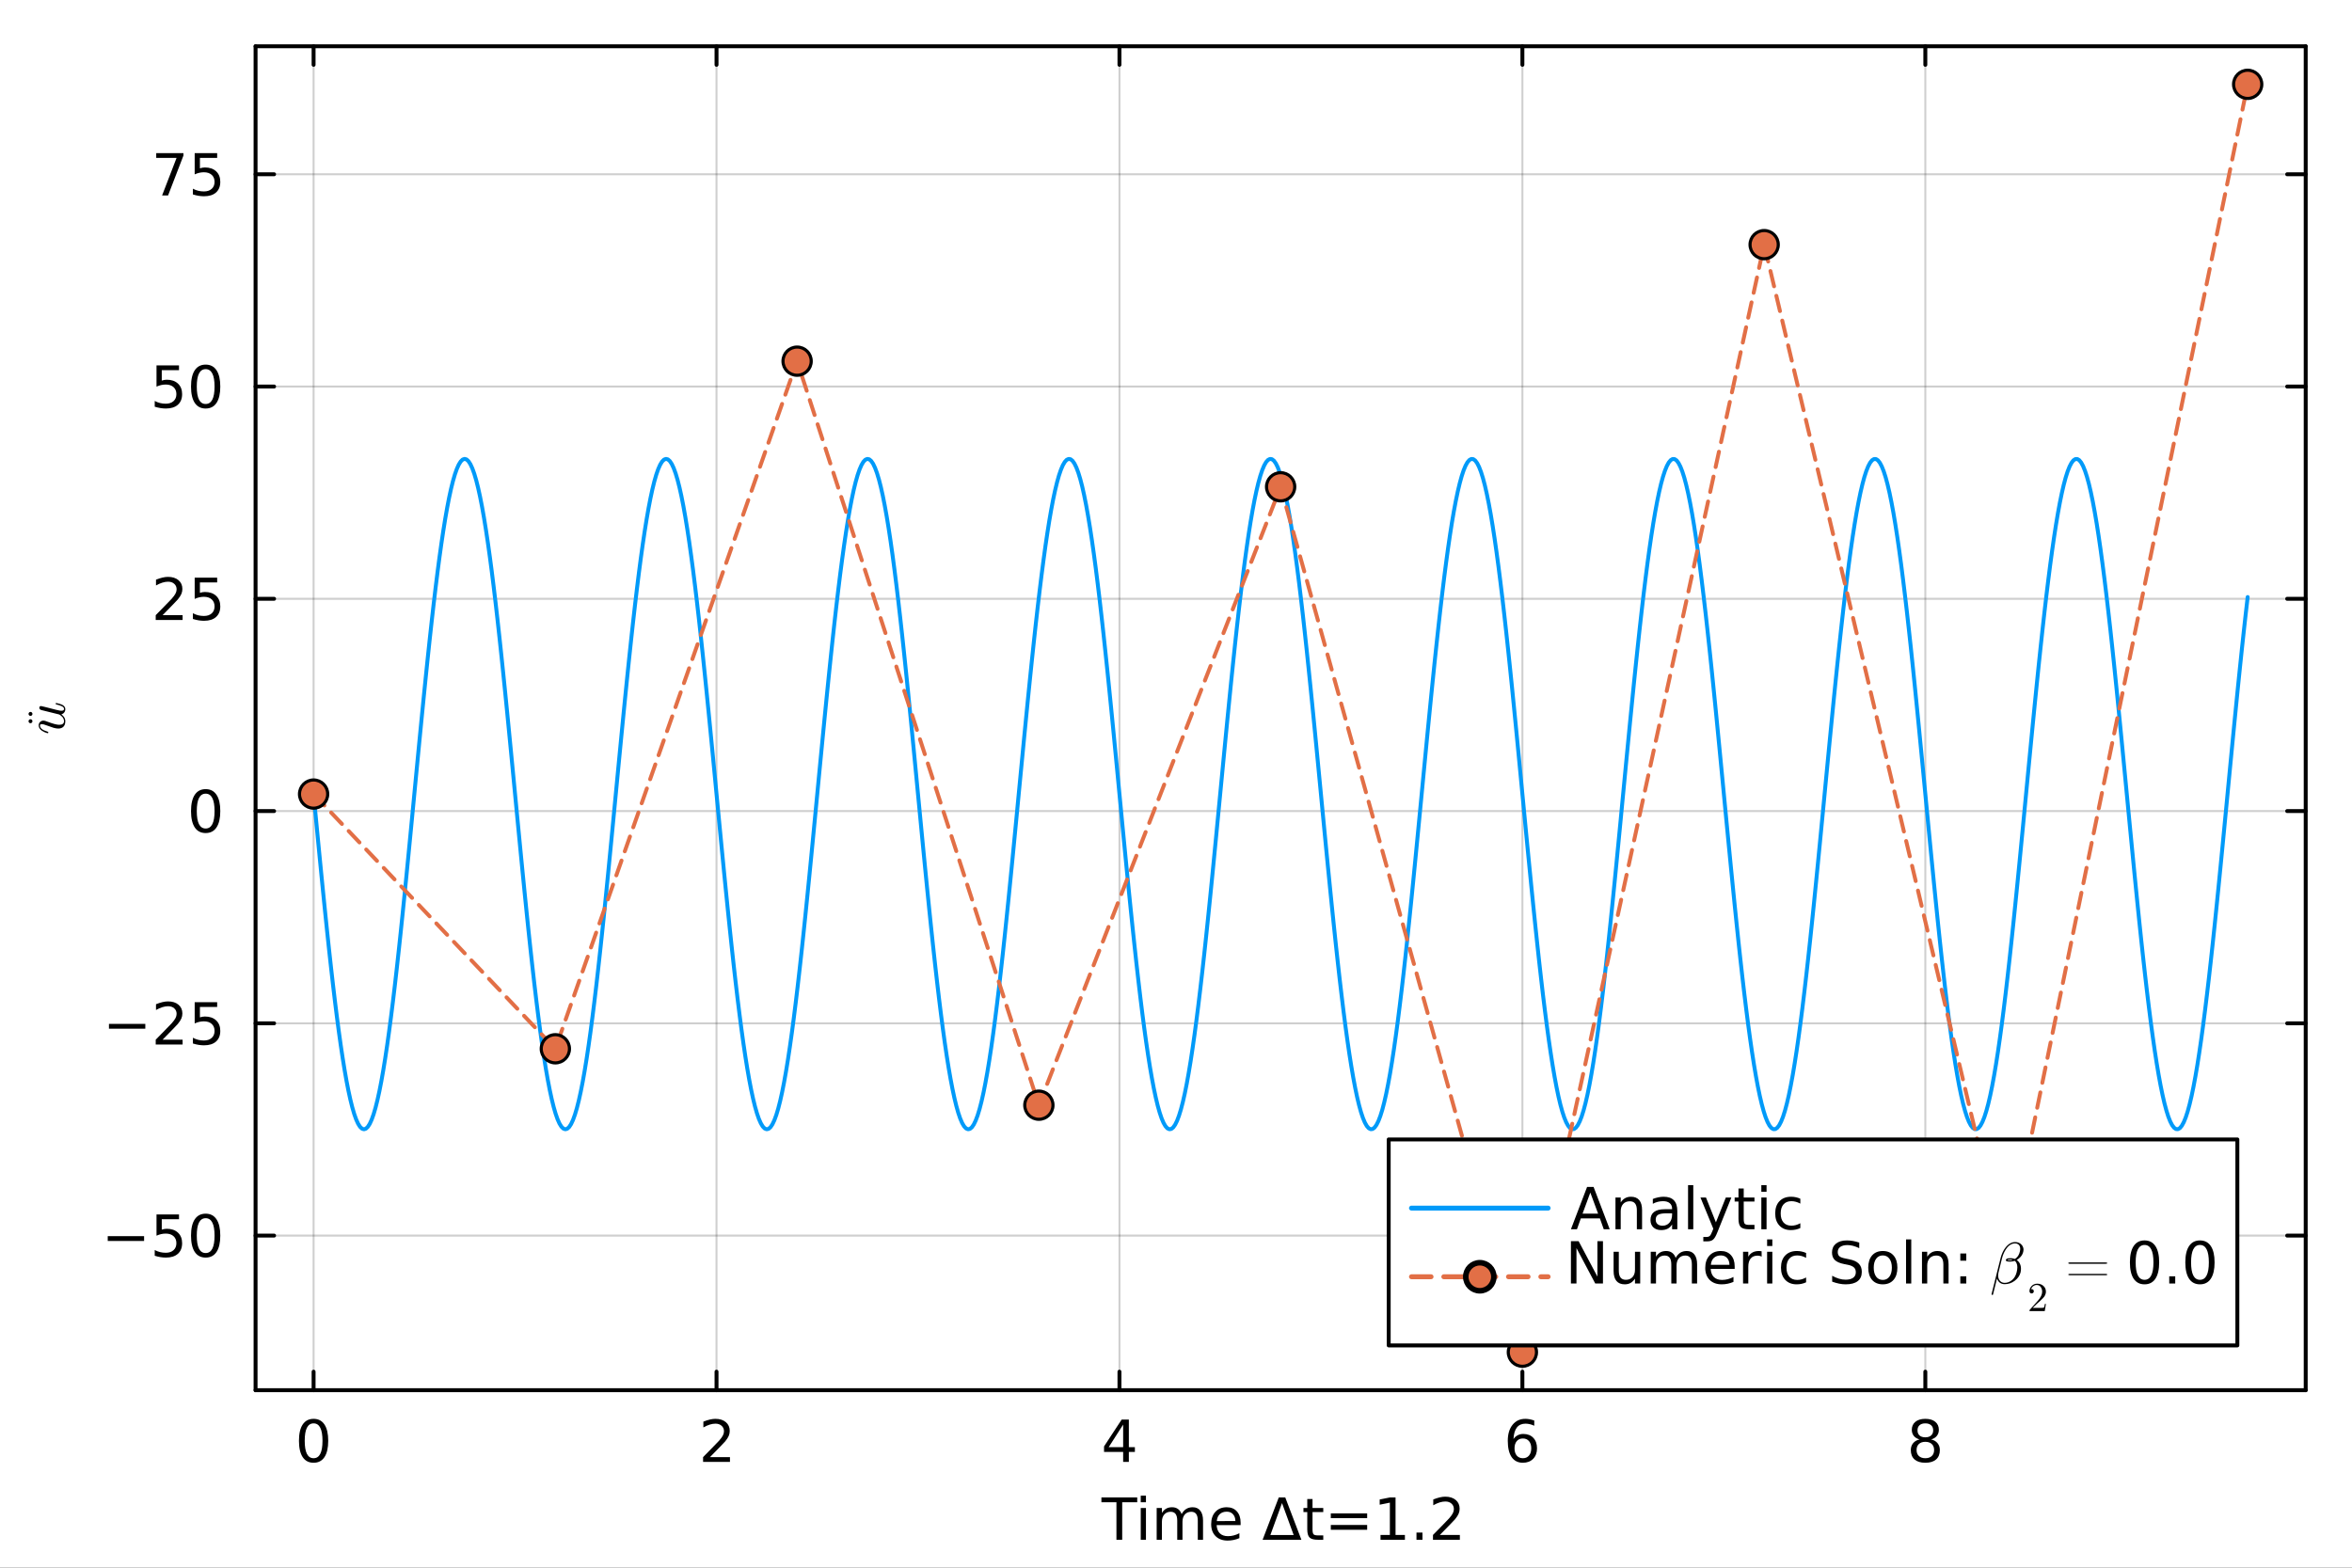 <?xml version="1.0" encoding="utf-8"?>
<svg xmlns="http://www.w3.org/2000/svg" xmlns:xlink="http://www.w3.org/1999/xlink" width="600" height="400" viewBox="0 0 2400 1600">
<rect x="0" y="0" width="2400" height="1600" fill="#333333" stroke="none"/>
<defs>
  <clipPath id="clip590">
    <rect x="0" y="0" width="2400" height="1600"/>
  </clipPath>
</defs>
<path clip-path="url(#clip590)" d="M0 1600 L2400 1600 L2400 0 L0 0  Z" fill="#ffffff" fill-rule="evenodd" fill-opacity="1"/>
<defs>
  <clipPath id="clip591">
    <rect x="480" y="0" width="1681" height="1600"/>
  </clipPath>
</defs>
<path clip-path="url(#clip590)" d="M260.783 1418.86 L2352.76 1418.86 L2352.76 47.244 L260.783 47.244  Z" fill="#ffffff" fill-rule="evenodd" fill-opacity="1"/>
<defs>
  <clipPath id="clip592">
    <rect x="260" y="47" width="2093" height="1373"/>
  </clipPath>
</defs>
<polyline clip-path="url(#clip592)" style="stroke:#000000; stroke-linecap:round; stroke-linejoin:round; stroke-width:2; stroke-opacity:0.1; fill:none" points="319.99,1418.86 319.99,47.244 "/>
<polyline clip-path="url(#clip592)" style="stroke:#000000; stroke-linecap:round; stroke-linejoin:round; stroke-width:2; stroke-opacity:0.1; fill:none" points="731.148,1418.86 731.148,47.244 "/>
<polyline clip-path="url(#clip592)" style="stroke:#000000; stroke-linecap:round; stroke-linejoin:round; stroke-width:2; stroke-opacity:0.1; fill:none" points="1142.31,1418.86 1142.31,47.244 "/>
<polyline clip-path="url(#clip592)" style="stroke:#000000; stroke-linecap:round; stroke-linejoin:round; stroke-width:2; stroke-opacity:0.1; fill:none" points="1553.46,1418.86 1553.46,47.244 "/>
<polyline clip-path="url(#clip592)" style="stroke:#000000; stroke-linecap:round; stroke-linejoin:round; stroke-width:2; stroke-opacity:0.1; fill:none" points="1964.62,1418.86 1964.62,47.244 "/>
<polyline clip-path="url(#clip592)" style="stroke:#000000; stroke-linecap:round; stroke-linejoin:round; stroke-width:2; stroke-opacity:0.1; fill:none" points="319.99,1418.86 319.99,47.244 "/>
<polyline clip-path="url(#clip592)" style="stroke:#000000; stroke-linecap:round; stroke-linejoin:round; stroke-width:2; stroke-opacity:0.1; fill:none" points="731.148,1418.86 731.148,47.244 "/>
<polyline clip-path="url(#clip592)" style="stroke:#000000; stroke-linecap:round; stroke-linejoin:round; stroke-width:2; stroke-opacity:0.1; fill:none" points="1142.31,1418.86 1142.31,47.244 "/>
<polyline clip-path="url(#clip592)" style="stroke:#000000; stroke-linecap:round; stroke-linejoin:round; stroke-width:2; stroke-opacity:0.1; fill:none" points="1553.46,1418.86 1553.46,47.244 "/>
<polyline clip-path="url(#clip592)" style="stroke:#000000; stroke-linecap:round; stroke-linejoin:round; stroke-width:2; stroke-opacity:0.1; fill:none" points="1964.62,1418.86 1964.62,47.244 "/>
<polyline clip-path="url(#clip592)" style="stroke:#000000; stroke-linecap:round; stroke-linejoin:round; stroke-width:2; stroke-opacity:0.1; fill:none" points="260.783,1261.06 2352.76,1261.06 "/>
<polyline clip-path="url(#clip592)" style="stroke:#000000; stroke-linecap:round; stroke-linejoin:round; stroke-width:2; stroke-opacity:0.1; fill:none" points="260.783,1044.42 2352.76,1044.42 "/>
<polyline clip-path="url(#clip592)" style="stroke:#000000; stroke-linecap:round; stroke-linejoin:round; stroke-width:2; stroke-opacity:0.1; fill:none" points="260.783,827.783 2352.76,827.783 "/>
<polyline clip-path="url(#clip592)" style="stroke:#000000; stroke-linecap:round; stroke-linejoin:round; stroke-width:2; stroke-opacity:0.1; fill:none" points="260.783,611.143 2352.76,611.143 "/>
<polyline clip-path="url(#clip592)" style="stroke:#000000; stroke-linecap:round; stroke-linejoin:round; stroke-width:2; stroke-opacity:0.1; fill:none" points="260.783,394.503 2352.76,394.503 "/>
<polyline clip-path="url(#clip592)" style="stroke:#000000; stroke-linecap:round; stroke-linejoin:round; stroke-width:2; stroke-opacity:0.1; fill:none" points="260.783,177.863 2352.76,177.863 "/>
<polyline clip-path="url(#clip592)" style="stroke:#000000; stroke-linecap:round; stroke-linejoin:round; stroke-width:2; stroke-opacity:0.1; fill:none" points="260.783,1261.06 2352.76,1261.06 "/>
<polyline clip-path="url(#clip592)" style="stroke:#000000; stroke-linecap:round; stroke-linejoin:round; stroke-width:2; stroke-opacity:0.1; fill:none" points="260.783,1044.42 2352.76,1044.42 "/>
<polyline clip-path="url(#clip592)" style="stroke:#000000; stroke-linecap:round; stroke-linejoin:round; stroke-width:2; stroke-opacity:0.1; fill:none" points="260.783,827.783 2352.76,827.783 "/>
<polyline clip-path="url(#clip592)" style="stroke:#000000; stroke-linecap:round; stroke-linejoin:round; stroke-width:2; stroke-opacity:0.1; fill:none" points="260.783,611.143 2352.76,611.143 "/>
<polyline clip-path="url(#clip592)" style="stroke:#000000; stroke-linecap:round; stroke-linejoin:round; stroke-width:2; stroke-opacity:0.1; fill:none" points="260.783,394.503 2352.76,394.503 "/>
<polyline clip-path="url(#clip592)" style="stroke:#000000; stroke-linecap:round; stroke-linejoin:round; stroke-width:2; stroke-opacity:0.1; fill:none" points="260.783,177.863 2352.76,177.863 "/>
<polyline clip-path="url(#clip590)" style="stroke:#000000; stroke-linecap:round; stroke-linejoin:round; stroke-width:4; stroke-opacity:1; fill:none" points="260.783,1418.86 2352.76,1418.86 "/>
<polyline clip-path="url(#clip590)" style="stroke:#000000; stroke-linecap:round; stroke-linejoin:round; stroke-width:4; stroke-opacity:1; fill:none" points="260.783,47.244 2352.76,47.244 "/>
<polyline clip-path="url(#clip590)" style="stroke:#000000; stroke-linecap:round; stroke-linejoin:round; stroke-width:4; stroke-opacity:1; fill:none" points="319.99,1418.86 319.99,1399.96 "/>
<polyline clip-path="url(#clip590)" style="stroke:#000000; stroke-linecap:round; stroke-linejoin:round; stroke-width:4; stroke-opacity:1; fill:none" points="731.148,1418.86 731.148,1399.96 "/>
<polyline clip-path="url(#clip590)" style="stroke:#000000; stroke-linecap:round; stroke-linejoin:round; stroke-width:4; stroke-opacity:1; fill:none" points="1142.31,1418.86 1142.31,1399.96 "/>
<polyline clip-path="url(#clip590)" style="stroke:#000000; stroke-linecap:round; stroke-linejoin:round; stroke-width:4; stroke-opacity:1; fill:none" points="1553.46,1418.86 1553.46,1399.96 "/>
<polyline clip-path="url(#clip590)" style="stroke:#000000; stroke-linecap:round; stroke-linejoin:round; stroke-width:4; stroke-opacity:1; fill:none" points="1964.62,1418.86 1964.62,1399.96 "/>
<polyline clip-path="url(#clip590)" style="stroke:#000000; stroke-linecap:round; stroke-linejoin:round; stroke-width:4; stroke-opacity:1; fill:none" points="319.99,47.244 319.99,66.142 "/>
<polyline clip-path="url(#clip590)" style="stroke:#000000; stroke-linecap:round; stroke-linejoin:round; stroke-width:4; stroke-opacity:1; fill:none" points="731.148,47.244 731.148,66.142 "/>
<polyline clip-path="url(#clip590)" style="stroke:#000000; stroke-linecap:round; stroke-linejoin:round; stroke-width:4; stroke-opacity:1; fill:none" points="1142.31,47.244 1142.31,66.142 "/>
<polyline clip-path="url(#clip590)" style="stroke:#000000; stroke-linecap:round; stroke-linejoin:round; stroke-width:4; stroke-opacity:1; fill:none" points="1553.46,47.244 1553.46,66.142 "/>
<polyline clip-path="url(#clip590)" style="stroke:#000000; stroke-linecap:round; stroke-linejoin:round; stroke-width:4; stroke-opacity:1; fill:none" points="1964.62,47.244 1964.62,66.142 "/>
<path clip-path="url(#clip590)" d="M319.99 1452.71 Q315.476 1452.71 313.19 1457.16 Q310.933 1461.59 310.933 1470.5 Q310.933 1479.39 313.19 1483.84 Q315.476 1488.27 319.99 1488.27 Q324.533 1488.27 326.79 1483.84 Q329.076 1479.39 329.076 1470.5 Q329.076 1461.59 326.79 1457.16 Q324.533 1452.71 319.99 1452.71 M319.99 1448.08 Q327.253 1448.08 331.072 1453.84 Q334.921 1459.57 334.921 1470.5 Q334.921 1481.41 331.072 1487.17 Q327.253 1492.9 319.99 1492.9 Q312.727 1492.9 308.879 1487.17 Q305.06 1481.41 305.06 1470.5 Q305.06 1459.57 308.879 1453.84 Q312.727 1448.08 319.99 1448.08 Z" fill="#000000" fill-rule="nonzero" fill-opacity="1" /><path clip-path="url(#clip590)" d="M724.464 1487.14 L744.863 1487.14 L744.863 1492.06 L717.433 1492.06 L717.433 1487.14 Q720.761 1483.7 726.49 1477.91 Q732.248 1472.09 733.723 1470.42 Q736.53 1467.26 737.63 1465.09 Q738.758 1462.89 738.758 1460.78 Q738.758 1457.34 736.328 1455.17 Q733.926 1453 730.049 1453 Q727.3 1453 724.233 1453.95 Q721.195 1454.91 717.722 1456.85 L717.722 1450.94 Q721.252 1449.53 724.32 1448.8 Q727.387 1448.08 729.933 1448.08 Q736.646 1448.08 740.639 1451.44 Q744.632 1454.79 744.632 1460.4 Q744.632 1463.07 743.619 1465.47 Q742.635 1467.84 740.002 1471.08 Q739.279 1471.92 735.402 1475.94 Q731.524 1479.94 724.464 1487.14 Z" fill="#000000" fill-rule="nonzero" fill-opacity="1" /><path clip-path="url(#clip590)" d="M1146.07 1453.95 L1131.31 1477.01 L1146.07 1477.01 L1146.07 1453.95 M1144.53 1448.86 L1151.88 1448.86 L1151.88 1477.01 L1158.05 1477.01 L1158.05 1481.87 L1151.88 1481.87 L1151.88 1492.06 L1146.07 1492.06 L1146.07 1481.87 L1126.57 1481.87 L1126.57 1476.23 L1144.53 1448.86 Z" fill="#000000" fill-rule="nonzero" fill-opacity="1" /><path clip-path="url(#clip590)" d="M1553.97 1468.13 Q1550.04 1468.13 1547.72 1470.82 Q1545.44 1473.51 1545.44 1478.2 Q1545.44 1482.86 1547.72 1485.58 Q1550.04 1488.27 1553.97 1488.27 Q1557.91 1488.27 1560.19 1485.58 Q1562.51 1482.86 1562.51 1478.2 Q1562.51 1473.51 1560.19 1470.82 Q1557.91 1468.13 1553.97 1468.13 M1565.57 1449.81 L1565.57 1455.14 Q1563.37 1454.1 1561.12 1453.55 Q1558.89 1453 1556.69 1453 Q1550.9 1453 1547.84 1456.9 Q1544.8 1460.81 1544.36 1468.71 Q1546.07 1466.19 1548.65 1464.86 Q1551.22 1463.5 1554.32 1463.5 Q1560.83 1463.5 1564.59 1467.47 Q1568.38 1471.4 1568.38 1478.2 Q1568.38 1484.86 1564.45 1488.88 Q1560.51 1492.9 1553.97 1492.9 Q1546.48 1492.9 1542.51 1487.17 Q1538.55 1481.41 1538.55 1470.5 Q1538.55 1460.26 1543.41 1454.18 Q1548.27 1448.08 1556.46 1448.08 Q1558.66 1448.08 1560.89 1448.51 Q1563.14 1448.95 1565.57 1449.81 Z" fill="#000000" fill-rule="nonzero" fill-opacity="1" /><path clip-path="url(#clip590)" d="M1964.62 1471.54 Q1960.46 1471.54 1958.05 1473.77 Q1955.68 1476 1955.68 1479.91 Q1955.68 1483.81 1958.05 1486.04 Q1960.46 1488.27 1964.62 1488.27 Q1968.79 1488.27 1971.19 1486.04 Q1973.59 1483.78 1973.59 1479.91 Q1973.59 1476 1971.19 1473.77 Q1968.82 1471.54 1964.62 1471.54 M1958.78 1469.06 Q1955.02 1468.13 1952.9 1465.56 Q1950.82 1462.98 1950.82 1459.28 Q1950.82 1454.1 1954.5 1451.09 Q1958.2 1448.08 1964.62 1448.08 Q1971.08 1448.08 1974.75 1451.09 Q1978.42 1454.1 1978.42 1459.28 Q1978.42 1462.98 1976.31 1465.56 Q1974.23 1468.13 1970.5 1469.06 Q1974.72 1470.04 1977.06 1472.9 Q1979.44 1475.77 1979.44 1479.91 Q1979.44 1486.19 1975.59 1489.54 Q1971.77 1492.9 1964.62 1492.9 Q1957.48 1492.9 1953.63 1489.54 Q1949.81 1486.19 1949.81 1479.91 Q1949.81 1475.77 1952.18 1472.9 Q1954.55 1470.04 1958.78 1469.06 M1956.64 1459.83 Q1956.64 1463.18 1958.72 1465.06 Q1960.83 1466.94 1964.62 1466.94 Q1968.38 1466.94 1970.5 1465.06 Q1972.64 1463.18 1972.64 1459.83 Q1972.64 1456.47 1970.5 1454.59 Q1968.38 1452.71 1964.62 1452.71 Q1960.83 1452.71 1958.72 1454.59 Q1956.64 1456.47 1956.64 1459.83 Z" fill="#000000" fill-rule="nonzero" fill-opacity="1" /><path clip-path="url(#clip590)" d="M1123.89 1528.3 L1160.43 1528.3 L1160.43 1533.22 L1145.1 1533.22 L1145.1 1571.5 L1139.22 1571.5 L1139.22 1533.22 L1123.89 1533.22 L1123.89 1528.3 Z" fill="#000000" fill-rule="nonzero" fill-opacity="1" /><path clip-path="url(#clip590)" d="M1164.02 1539.09 L1169.34 1539.09 L1169.34 1571.5 L1164.02 1571.5 L1164.02 1539.09 M1164.02 1526.48 L1169.34 1526.48 L1169.34 1533.22 L1164.02 1533.22 L1164.02 1526.48 Z" fill="#000000" fill-rule="nonzero" fill-opacity="1" /><path clip-path="url(#clip590)" d="M1205.71 1545.31 Q1207.71 1541.73 1210.49 1540.02 Q1213.27 1538.31 1217.03 1538.31 Q1222.09 1538.31 1224.84 1541.87 Q1227.59 1545.4 1227.59 1551.94 L1227.59 1571.5 L1222.24 1571.5 L1222.24 1552.11 Q1222.24 1547.45 1220.59 1545.2 Q1218.94 1542.94 1215.55 1542.94 Q1211.41 1542.94 1209.01 1545.69 Q1206.61 1548.44 1206.61 1553.18 L1206.61 1571.5 L1201.26 1571.5 L1201.26 1552.11 Q1201.26 1547.43 1199.61 1545.2 Q1197.96 1542.94 1194.52 1542.94 Q1190.44 1542.94 1188.03 1545.72 Q1185.63 1548.47 1185.63 1553.18 L1185.63 1571.5 L1180.28 1571.5 L1180.28 1539.09 L1185.63 1539.09 L1185.63 1544.13 Q1187.46 1541.15 1190 1539.73 Q1192.55 1538.31 1196.05 1538.31 Q1199.58 1538.31 1202.04 1540.11 Q1204.53 1541.9 1205.71 1545.31 Z" fill="#000000" fill-rule="nonzero" fill-opacity="1" /><path clip-path="url(#clip590)" d="M1265.93 1553.97 L1265.93 1556.57 L1241.45 1556.57 Q1241.8 1562.07 1244.75 1564.96 Q1247.73 1567.83 1253.02 1567.83 Q1256.09 1567.83 1258.95 1567.07 Q1261.85 1566.32 1264.68 1564.82 L1264.68 1569.85 Q1261.82 1571.07 1258.81 1571.7 Q1255.8 1572.34 1252.7 1572.34 Q1244.95 1572.34 1240.41 1567.83 Q1235.89 1563.31 1235.89 1555.61 Q1235.89 1547.66 1240.18 1543 Q1244.49 1538.31 1251.78 1538.31 Q1258.32 1538.31 1262.11 1542.54 Q1265.93 1546.73 1265.93 1553.97 M1260.6 1552.4 Q1260.55 1548.03 1258.14 1545.43 Q1255.77 1542.83 1251.84 1542.83 Q1247.38 1542.83 1244.69 1545.34 Q1242.03 1547.86 1241.62 1552.43 L1260.6 1552.4 Z" fill="#000000" fill-rule="nonzero" fill-opacity="1" /><path clip-path="url(#clip590)" d="M1308.17 1534.06 L1296.31 1566.64 L1320.07 1566.64 L1308.17 1534.06 M1288.38 1571.5 L1304.87 1528.3 L1311.5 1528.3 L1327.96 1571.5 L1288.38 1571.5 Z" fill="#000000" fill-rule="nonzero" fill-opacity="1" /><path clip-path="url(#clip590)" d="M1339.31 1529.89 L1339.31 1539.09 L1350.27 1539.09 L1350.27 1543.23 L1339.31 1543.23 L1339.31 1560.82 Q1339.31 1564.79 1340.38 1565.92 Q1341.48 1567.04 1344.8 1567.04 L1350.27 1567.04 L1350.27 1571.5 L1344.8 1571.5 Q1338.64 1571.5 1336.3 1569.21 Q1333.95 1566.9 1333.95 1560.82 L1333.95 1543.23 L1330.05 1543.23 L1330.05 1539.09 L1333.95 1539.09 L1333.95 1529.89 L1339.31 1529.89 Z" fill="#000000" fill-rule="nonzero" fill-opacity="1" /><path clip-path="url(#clip590)" d="M1357.97 1544.59 L1395.06 1544.59 L1395.06 1549.45 L1357.97 1549.45 L1357.97 1544.59 M1357.97 1556.4 L1395.06 1556.4 L1395.06 1561.31 L1357.97 1561.31 L1357.97 1556.4 Z" fill="#000000" fill-rule="nonzero" fill-opacity="1" /><path clip-path="url(#clip590)" d="M1408.69 1566.58 L1418.24 1566.58 L1418.24 1533.62 L1407.85 1535.71 L1407.85 1530.38 L1418.18 1528.3 L1424.03 1528.3 L1424.03 1566.58 L1433.58 1566.58 L1433.58 1571.5 L1408.69 1571.5 L1408.69 1566.58 Z" fill="#000000" fill-rule="nonzero" fill-opacity="1" /><path clip-path="url(#clip590)" d="M1445.38 1564.15 L1451.49 1564.15 L1451.49 1571.5 L1445.38 1571.5 L1445.38 1564.15 Z" fill="#000000" fill-rule="nonzero" fill-opacity="1" /><path clip-path="url(#clip590)" d="M1469.25 1566.58 L1489.65 1566.58 L1489.65 1571.5 L1462.22 1571.5 L1462.22 1566.58 Q1465.55 1563.14 1471.28 1557.35 Q1477.04 1551.53 1478.51 1549.86 Q1481.32 1546.7 1482.42 1544.53 Q1483.55 1542.33 1483.55 1540.22 Q1483.55 1536.78 1481.12 1534.61 Q1478.72 1532.44 1474.84 1532.44 Q1472.09 1532.44 1469.02 1533.39 Q1465.98 1534.35 1462.51 1536.29 L1462.51 1530.38 Q1466.04 1528.97 1469.11 1528.24 Q1472.18 1527.52 1474.72 1527.52 Q1481.44 1527.52 1485.43 1530.88 Q1489.42 1534.23 1489.42 1539.84 Q1489.42 1542.51 1488.41 1544.91 Q1487.43 1547.28 1484.79 1550.52 Q1484.07 1551.36 1480.19 1555.38 Q1476.31 1559.38 1469.25 1566.58 Z" fill="#000000" fill-rule="nonzero" fill-opacity="1" /><polyline clip-path="url(#clip590)" style="stroke:#000000; stroke-linecap:round; stroke-linejoin:round; stroke-width:4; stroke-opacity:1; fill:none" points="260.783,1418.86 260.783,47.244 "/>
<polyline clip-path="url(#clip590)" style="stroke:#000000; stroke-linecap:round; stroke-linejoin:round; stroke-width:4; stroke-opacity:1; fill:none" points="2352.76,1418.86 2352.76,47.244 "/>
<polyline clip-path="url(#clip590)" style="stroke:#000000; stroke-linecap:round; stroke-linejoin:round; stroke-width:4; stroke-opacity:1; fill:none" points="260.783,1261.06 279.681,1261.06 "/>
<polyline clip-path="url(#clip590)" style="stroke:#000000; stroke-linecap:round; stroke-linejoin:round; stroke-width:4; stroke-opacity:1; fill:none" points="260.783,1044.42 279.681,1044.42 "/>
<polyline clip-path="url(#clip590)" style="stroke:#000000; stroke-linecap:round; stroke-linejoin:round; stroke-width:4; stroke-opacity:1; fill:none" points="260.783,827.783 279.681,827.783 "/>
<polyline clip-path="url(#clip590)" style="stroke:#000000; stroke-linecap:round; stroke-linejoin:round; stroke-width:4; stroke-opacity:1; fill:none" points="260.783,611.143 279.681,611.143 "/>
<polyline clip-path="url(#clip590)" style="stroke:#000000; stroke-linecap:round; stroke-linejoin:round; stroke-width:4; stroke-opacity:1; fill:none" points="260.783,394.503 279.681,394.503 "/>
<polyline clip-path="url(#clip590)" style="stroke:#000000; stroke-linecap:round; stroke-linejoin:round; stroke-width:4; stroke-opacity:1; fill:none" points="260.783,177.863 279.681,177.863 "/>
<polyline clip-path="url(#clip590)" style="stroke:#000000; stroke-linecap:round; stroke-linejoin:round; stroke-width:4; stroke-opacity:1; fill:none" points="2352.76,1261.06 2333.86,1261.06 "/>
<polyline clip-path="url(#clip590)" style="stroke:#000000; stroke-linecap:round; stroke-linejoin:round; stroke-width:4; stroke-opacity:1; fill:none" points="2352.76,1044.42 2333.86,1044.42 "/>
<polyline clip-path="url(#clip590)" style="stroke:#000000; stroke-linecap:round; stroke-linejoin:round; stroke-width:4; stroke-opacity:1; fill:none" points="2352.76,827.783 2333.86,827.783 "/>
<polyline clip-path="url(#clip590)" style="stroke:#000000; stroke-linecap:round; stroke-linejoin:round; stroke-width:4; stroke-opacity:1; fill:none" points="2352.76,611.143 2333.86,611.143 "/>
<polyline clip-path="url(#clip590)" style="stroke:#000000; stroke-linecap:round; stroke-linejoin:round; stroke-width:4; stroke-opacity:1; fill:none" points="2352.76,394.503 2333.86,394.503 "/>
<polyline clip-path="url(#clip590)" style="stroke:#000000; stroke-linecap:round; stroke-linejoin:round; stroke-width:4; stroke-opacity:1; fill:none" points="2352.76,177.863 2333.86,177.863 "/>
<path clip-path="url(#clip590)" d="M109.94 1261.63 L147.035 1261.63 L147.035 1266.55 L109.94 1266.55 L109.94 1261.63 Z" fill="#000000" fill-rule="nonzero" fill-opacity="1" /><path clip-path="url(#clip590)" d="M159.708 1239.46 L182.654 1239.46 L182.654 1244.38 L165.061 1244.38 L165.061 1254.97 Q166.335 1254.54 167.608 1254.34 Q168.881 1254.1 170.154 1254.1 Q177.388 1254.1 181.612 1258.07 Q185.837 1262.03 185.837 1268.8 Q185.837 1275.78 181.496 1279.65 Q177.156 1283.5 169.257 1283.5 Q166.537 1283.5 163.701 1283.04 Q160.895 1282.58 157.886 1281.65 L157.886 1275.78 Q160.49 1277.19 163.267 1277.89 Q166.045 1278.58 169.141 1278.58 Q174.147 1278.58 177.069 1275.95 Q179.992 1273.32 179.992 1268.8 Q179.992 1264.29 177.069 1261.66 Q174.147 1259.02 169.141 1259.02 Q166.797 1259.02 164.454 1259.54 Q162.139 1260.06 159.708 1261.16 L159.708 1239.46 Z" fill="#000000" fill-rule="nonzero" fill-opacity="1" /><path clip-path="url(#clip590)" d="M209.853 1243.31 Q205.339 1243.31 203.053 1247.77 Q200.796 1252.19 200.796 1261.11 Q200.796 1269.99 203.053 1274.44 Q205.339 1278.87 209.853 1278.87 Q214.396 1278.87 216.653 1274.44 Q218.938 1269.99 218.938 1261.11 Q218.938 1252.19 216.653 1247.77 Q214.396 1243.31 209.853 1243.31 M209.853 1238.68 Q217.116 1238.68 220.935 1244.44 Q224.783 1250.17 224.783 1261.11 Q224.783 1272.01 220.935 1277.77 Q217.116 1283.5 209.853 1283.5 Q202.59 1283.5 198.742 1277.77 Q194.922 1272.01 194.922 1261.11 Q194.922 1250.17 198.742 1244.44 Q202.59 1238.68 209.853 1238.68 Z" fill="#000000" fill-rule="nonzero" fill-opacity="1" /><path clip-path="url(#clip590)" d="M111.184 1044.99 L148.279 1044.99 L148.279 1049.91 L111.184 1049.91 L111.184 1044.99 Z" fill="#000000" fill-rule="nonzero" fill-opacity="1" /><path clip-path="url(#clip590)" d="M165.929 1061.1 L186.329 1061.1 L186.329 1066.02 L158.898 1066.02 L158.898 1061.1 Q162.226 1057.66 167.955 1051.87 Q173.713 1046.06 175.189 1044.38 Q177.995 1041.23 179.095 1039.06 Q180.223 1036.86 180.223 1034.74 Q180.223 1031.3 177.793 1029.13 Q175.391 1026.96 171.514 1026.96 Q168.765 1026.96 165.698 1027.92 Q162.66 1028.87 159.188 1030.81 L159.188 1024.91 Q162.718 1023.49 165.785 1022.76 Q168.852 1022.04 171.398 1022.04 Q178.111 1022.04 182.104 1025.4 Q186.097 1028.75 186.097 1034.37 Q186.097 1037.03 185.084 1039.43 Q184.101 1041.8 181.468 1045.04 Q180.744 1045.88 176.867 1049.91 Q172.99 1053.9 165.929 1061.1 Z" fill="#000000" fill-rule="nonzero" fill-opacity="1" /><path clip-path="url(#clip590)" d="M198.655 1022.82 L221.6 1022.82 L221.6 1027.74 L204.008 1027.74 L204.008 1038.33 Q205.281 1037.9 206.554 1037.7 Q207.827 1037.46 209.101 1037.46 Q216.334 1037.46 220.559 1041.43 Q224.783 1045.39 224.783 1052.16 Q224.783 1059.14 220.443 1063.01 Q216.103 1066.86 208.204 1066.86 Q205.484 1066.86 202.648 1066.4 Q199.841 1065.94 196.832 1065.01 L196.832 1059.14 Q199.436 1060.55 202.214 1061.25 Q204.992 1061.94 208.088 1061.94 Q213.094 1061.94 216.016 1059.31 Q218.938 1056.68 218.938 1052.16 Q218.938 1047.65 216.016 1045.02 Q213.094 1042.38 208.088 1042.38 Q205.744 1042.38 203.4 1042.9 Q201.086 1043.42 198.655 1044.52 L198.655 1022.82 Z" fill="#000000" fill-rule="nonzero" fill-opacity="1" /><path clip-path="url(#clip590)" d="M209.853 810.031 Q205.339 810.031 203.053 814.487 Q200.796 818.914 200.796 827.826 Q200.796 836.709 203.053 841.165 Q205.339 845.592 209.853 845.592 Q214.396 845.592 216.653 841.165 Q218.938 836.709 218.938 827.826 Q218.938 818.914 216.653 814.487 Q214.396 810.031 209.853 810.031 M209.853 805.401 Q217.116 805.401 220.935 811.159 Q224.783 816.889 224.783 827.826 Q224.783 838.735 220.935 844.493 Q217.116 850.222 209.853 850.222 Q202.59 850.222 198.742 844.493 Q194.922 838.735 194.922 827.826 Q194.922 816.889 198.742 811.159 Q202.59 805.401 209.853 805.401 Z" fill="#000000" fill-rule="nonzero" fill-opacity="1" /><path clip-path="url(#clip590)" d="M165.929 627.824 L186.329 627.824 L186.329 632.743 L158.898 632.743 L158.898 627.824 Q162.226 624.381 167.955 618.594 Q173.713 612.778 175.189 611.099 Q177.995 607.945 179.095 605.775 Q180.223 603.576 180.223 601.464 Q180.223 598.021 177.793 595.851 Q175.391 593.68 171.514 593.68 Q168.765 593.68 165.698 594.635 Q162.66 595.59 159.188 597.529 L159.188 591.626 Q162.718 590.208 165.785 589.485 Q168.852 588.762 171.398 588.762 Q178.111 588.762 182.104 592.118 Q186.097 595.474 186.097 601.088 Q186.097 603.75 185.084 606.151 Q184.101 608.524 181.468 611.765 Q180.744 612.604 176.867 616.626 Q172.99 620.619 165.929 627.824 Z" fill="#000000" fill-rule="nonzero" fill-opacity="1" /><path clip-path="url(#clip590)" d="M198.655 589.543 L221.6 589.543 L221.6 594.462 L204.008 594.462 L204.008 605.052 Q205.281 604.618 206.554 604.415 Q207.827 604.184 209.101 604.184 Q216.334 604.184 220.559 608.148 Q224.783 612.112 224.783 618.883 Q224.783 625.856 220.443 629.734 Q216.103 633.582 208.204 633.582 Q205.484 633.582 202.648 633.119 Q199.841 632.656 196.832 631.73 L196.832 625.856 Q199.436 627.274 202.214 627.969 Q204.992 628.663 208.088 628.663 Q213.094 628.663 216.016 626.03 Q218.938 623.397 218.938 618.883 Q218.938 614.369 216.016 611.736 Q213.094 609.103 208.088 609.103 Q205.744 609.103 203.4 609.624 Q201.086 610.145 198.655 611.244 L198.655 589.543 Z" fill="#000000" fill-rule="nonzero" fill-opacity="1" /><path clip-path="url(#clip590)" d="M159.708 372.903 L182.654 372.903 L182.654 377.822 L165.061 377.822 L165.061 388.412 Q166.335 387.978 167.608 387.776 Q168.881 387.544 170.154 387.544 Q177.388 387.544 181.612 391.508 Q185.837 395.472 185.837 402.243 Q185.837 409.216 181.496 413.094 Q177.156 416.942 169.257 416.942 Q166.537 416.942 163.701 416.479 Q160.895 416.016 157.886 415.09 L157.886 409.216 Q160.49 410.634 163.267 411.329 Q166.045 412.023 169.141 412.023 Q174.147 412.023 177.069 409.39 Q179.992 406.757 179.992 402.243 Q179.992 397.729 177.069 395.096 Q174.147 392.463 169.141 392.463 Q166.797 392.463 164.454 392.984 Q162.139 393.505 159.708 394.604 L159.708 372.903 Z" fill="#000000" fill-rule="nonzero" fill-opacity="1" /><path clip-path="url(#clip590)" d="M209.853 376.751 Q205.339 376.751 203.053 381.207 Q200.796 385.634 200.796 394.546 Q200.796 403.429 203.053 407.885 Q205.339 412.312 209.853 412.312 Q214.396 412.312 216.653 407.885 Q218.938 403.429 218.938 394.546 Q218.938 385.634 216.653 381.207 Q214.396 376.751 209.853 376.751 M209.853 372.122 Q217.116 372.122 220.935 377.88 Q224.783 383.609 224.783 394.546 Q224.783 405.455 220.935 411.213 Q217.116 416.942 209.853 416.942 Q202.59 416.942 198.742 411.213 Q194.922 405.455 194.922 394.546 Q194.922 383.609 198.742 377.88 Q202.59 372.122 209.853 372.122 Z" fill="#000000" fill-rule="nonzero" fill-opacity="1" /><path clip-path="url(#clip590)" d="M159.419 156.263 L187.197 156.263 L187.197 158.751 L171.514 199.463 L165.409 199.463 L180.165 161.182 L159.419 161.182 L159.419 156.263 Z" fill="#000000" fill-rule="nonzero" fill-opacity="1" /><path clip-path="url(#clip590)" d="M198.655 156.263 L221.6 156.263 L221.6 161.182 L204.008 161.182 L204.008 171.772 Q205.281 171.338 206.554 171.136 Q207.827 170.904 209.101 170.904 Q216.334 170.904 220.559 174.868 Q224.783 178.832 224.783 185.603 Q224.783 192.576 220.443 196.454 Q216.103 200.302 208.204 200.302 Q205.484 200.302 202.648 199.839 Q199.841 199.376 196.832 198.45 L196.832 192.576 Q199.436 193.994 202.214 194.689 Q204.992 195.383 208.088 195.383 Q213.094 195.383 216.016 192.75 Q218.938 190.117 218.938 185.603 Q218.938 181.089 216.016 178.456 Q213.094 175.823 208.088 175.823 Q205.744 175.823 203.4 176.344 Q201.086 176.865 198.655 177.964 L198.655 156.263 Z" fill="#000000" fill-rule="nonzero" fill-opacity="1" /><path clip-path="url(#clip590)" d="M29.719 734.655 Q30.313 734.061 31.092 734.061 Q31.87 734.061 32.485 734.614 Q33.1 735.188 33.1 736.11 Q33.1 736.951 32.506 737.524 Q31.891 738.119 31.092 738.119 Q30.333 738.119 29.739 737.545 Q29.124 736.992 29.124 736.069 Q29.124 735.25 29.719 734.655 M29.719 727.175 Q30.313 726.58 31.092 726.58 Q31.87 726.58 32.485 727.134 Q33.1 727.707 33.1 728.63 Q33.1 729.47 32.506 730.064 Q31.891 730.659 31.092 730.659 Q30.354 730.659 29.739 730.085 Q29.124 729.511 29.124 728.589 Q29.124 727.769 29.719 727.175 Z" fill="#000000" fill-rule="nonzero" fill-opacity="1" /><path clip-path="url(#clip590)" d="M57.4 717.488 Q61.176 718.249 63.343 719.274 Q66.651 720.943 66.651 723.724 Q66.651 725.656 65.568 727.12 Q64.456 728.555 62.611 729.053 Q63.343 729.609 63.841 730.107 Q64.338 730.575 65.1 731.483 Q65.832 732.39 66.242 733.62 Q66.651 734.82 66.651 736.196 Q66.651 737.25 66.446 738.217 Q66.271 739.183 65.773 740.208 Q65.246 741.203 64.456 741.935 Q63.665 742.638 62.377 743.106 Q61.089 743.575 59.449 743.575 Q57.4 743.575 54.618 742.784 Q51.837 741.964 46.859 740.09 Q44.224 739.066 42.761 739.066 Q42.087 739.066 41.648 739.212 Q41.209 739.359 41.062 739.651 Q40.887 739.915 40.857 740.09 Q40.799 740.266 40.799 740.559 Q40.799 742.374 42.643 743.955 Q44.488 745.536 48.236 746.619 Q48.967 746.854 49.143 747 Q49.319 747.146 49.319 747.586 Q49.289 748.318 48.704 748.318 Q48.47 748.318 47.562 748.054 Q46.625 747.791 45.249 747.176 Q43.844 746.532 42.585 745.653 Q41.297 744.775 40.389 743.399 Q39.481 741.994 39.481 740.383 Q39.481 738.187 40.916 736.841 Q42.321 735.465 44.4 735.465 Q45.688 735.465 48.177 736.489 Q56.814 739.739 60.415 739.739 Q65.305 739.739 65.305 736.021 Q65.305 734.791 64.807 733.649 Q64.309 732.478 63.606 731.717 Q62.904 730.956 62.142 730.37 Q61.381 729.755 60.884 729.492 Q60.386 729.199 60.269 729.17 L42.233 724.69 Q41.531 724.515 41.062 724.192 Q40.565 723.841 40.389 723.431 Q40.213 723.021 40.184 722.787 Q40.125 722.553 40.125 722.348 Q40.125 721.616 40.565 721.118 Q41.004 720.591 41.765 720.591 Q41.911 720.591 42.614 720.767 Q43.288 720.913 44.283 721.148 Q45.249 721.382 45.776 721.499 Q49.465 722.436 49.846 722.524 L56.316 724.192 Q56.697 724.28 57.926 724.573 Q59.156 724.837 59.8 724.983 Q60.415 725.129 61.264 725.276 Q62.084 725.393 62.552 725.393 Q64.016 725.393 64.66 724.954 Q65.305 724.515 65.305 723.548 Q65.305 722.641 64.69 721.938 Q64.046 721.206 62.816 720.65 Q61.557 720.094 60.532 719.771 Q59.508 719.449 57.897 719.04 Q57.195 718.893 57.019 718.776 Q56.814 718.63 56.814 718.22 Q56.814 717.488 57.4 717.488 Z" fill="#000000" fill-rule="nonzero" fill-opacity="1" /><polyline clip-path="url(#clip592)" style="stroke:#009af9; stroke-linecap:round; stroke-linejoin:round; stroke-width:4; stroke-opacity:1; fill:none" points="319.99,810.451 321.966,831.095 323.941,851.663 325.917,872.081 327.892,892.274 329.868,912.169 331.843,931.694 333.819,950.776 335.794,969.347 337.77,987.339 339.745,1004.69 341.721,1021.33 343.696,1037.2 345.672,1052.24 347.648,1066.4 349.623,1079.64 351.599,1091.88 353.574,1103.11 355.55,1113.27 357.525,1122.32 359.501,1130.24 361.476,1136.99 363.452,1142.55 365.427,1146.9 367.403,1150.03 369.378,1151.91 371.354,1152.56 373.329,1151.95 375.305,1150.1 377.281,1147.02 379.256,1142.7 381.232,1137.18 383.207,1130.46 385.183,1122.58 387.158,1113.57 389.134,1103.44 391.109,1092.25 393.085,1080.03 395.06,1066.83 397.036,1052.7 399.011,1037.68 400.987,1021.83 402.963,1005.22 404.938,987.891 406.914,969.919 408.889,951.365 410.865,932.297 412.84,912.785 414.816,892.901 416.791,872.716 418.767,852.304 420.742,831.739 422.718,811.097 424.693,790.452 426.669,769.881 428.644,749.457 430.62,729.256 432.596,709.35 434.571,689.813 436.547,670.716 438.522,652.128 440.498,634.117 442.473,616.748 444.449,600.086 446.424,584.19 448.4,569.119 450.375,554.927 452.351,541.667 454.326,529.386 456.302,518.129 458.277,507.938 460.253,498.85 462.229,490.897 464.204,484.108 466.18,478.509 468.155,474.12 470.131,470.957 472.106,469.031 474.082,468.349 476.057,468.914 478.033,470.724 480.008,473.771 481.984,478.046 483.959,483.533 485.935,490.21 487.911,498.055 489.886,507.039 491.862,517.128 493.837,528.286 495.813,540.473 497.788,553.643 499.764,567.75 501.739,582.741 503.715,598.562 505.69,615.155 507.666,632.46 509.641,650.414 511.617,668.95 513.592,688.003 515.568,707.502 517.544,727.376 519.519,747.553 521.495,767.959 523.47,788.52 525.446,809.16 527.421,829.806 529.397,850.381 531.372,870.811 533.348,891.02 535.323,910.936 537.299,930.486 539.274,949.598 541.25,968.203 543.225,986.233 545.201,1003.62 547.177,1020.31 549.152,1036.23 551.128,1051.33 553.103,1065.55 555.079,1078.84 557.054,1091.15 559.03,1102.44 561.005,1112.66 562.981,1121.79 564.956,1129.78 566.932,1136.6 568.907,1142.24 570.883,1146.66 572.858,1149.87 574.834,1151.83 576.81,1152.55 578.785,1152.03 580.761,1150.25 582.736,1147.25 584.712,1143.01 586.687,1137.56 588.663,1130.92 590.638,1123.11 592.614,1114.16 594.589,1104.11 596.565,1092.98 598.54,1080.83 600.516,1067.69 602.492,1053.61 604.467,1038.64 606.443,1022.85 608.418,1006.28 610.394,988.994 612.369,971.06 614.345,952.54 616.32,933.502 618.296,914.016 620.271,894.153 622.247,873.985 624.222,853.585 626.198,833.027 628.173,812.388 630.149,791.741 632.125,771.163 634.1,750.728 636.076,730.51 638.051,710.584 640.027,691.022 642.002,671.895 643.978,653.273 645.953,635.224 647.929,617.814 649.904,601.105 651.88,585.16 653.855,570.035 655.831,555.787 657.806,542.467 659.782,530.124 661.758,518.802 663.733,508.543 665.709,499.385 667.684,491.36 669.66,484.498 671.635,478.824 673.611,474.359 675.586,471.118 677.562,469.115 679.537,468.355 681.513,468.842 683.488,470.574 685.464,473.545 687.44,477.743 689.415,483.155 691.391,489.759 693.366,497.531 695.342,506.445 697.317,516.466 699.293,527.558 701.268,539.682 703.244,552.792 705.219,566.842 707.195,581.779 709.17,597.55 711.146,614.097 713.121,631.359 715.097,649.274 717.073,667.776 719.048,686.798 721.024,706.271 722.999,726.124 724.975,746.284 726.95,766.678 728.926,787.231 730.901,807.87 732.877,828.517 734.852,849.099 736.828,869.539 738.803,889.765 740.779,909.701 742.754,929.276 744.73,948.417 746.706,967.056 748.681,985.124 750.657,1002.56 752.632,1019.29 754.608,1035.26 756.583,1050.41 758.559,1064.68 760.534,1078.03 762.51,1090.41 764.485,1101.76 766.461,1112.06 768.436,1121.25 770.412,1129.31 772.387,1136.21 774.363,1141.92 776.339,1146.42 778.314,1149.7 780.29,1151.74 782.265,1152.54 784.241,1152.1 786.216,1150.4 788.192,1147.47 790.167,1143.31 792.143,1137.94 794.118,1131.37 796.094,1123.63 798.069,1114.75 800.045,1104.77 802.021,1093.71 803.996,1081.62 805.972,1068.53 807.947,1054.51 809.923,1039.6 811.898,1023.86 813.874,1007.33 815.849,990.094 817.825,972.198 819.8,953.713 821.776,934.706 823.751,915.246 825.727,895.404 827.702,875.253 829.678,854.865 831.654,834.315 833.629,813.679 835.605,793.031 837.58,772.446 839.556,752 841.531,731.766 843.507,711.82 845.482,692.233 847.458,673.077 849.433,654.421 851.409,636.334 853.384,618.882 855.36,602.128 857.335,586.133 859.311,570.956 861.287,556.651 863.262,543.272 865.238,530.866 867.213,519.479 869.189,509.153 871.164,499.924 873.14,491.828 875.115,484.892 877.091,479.144 879.066,474.602 881.042,471.285 883.017,469.204 884.993,468.366 886.968,468.775 888.944,470.429 890.92,473.323 892.895,477.445 894.871,482.781 896.846,489.311 898.822,497.012 900.797,505.855 902.773,515.808 904.748,526.834 906.724,538.895 908.699,551.945 910.675,565.937 912.65,580.821 914.626,596.541 916.602,613.041 918.577,630.26 920.553,648.136 922.528,666.604 924.504,685.596 926.479,705.043 928.455,724.874 930.43,745.017 932.406,765.398 934.381,785.944 936.357,806.579 938.332,827.228 940.308,847.816 942.283,868.267 944.259,888.508 946.235,908.465 948.21,928.064 950.186,947.235 952.161,965.907 954.137,984.013 956.112,1001.49 958.088,1018.26 960.063,1034.28 962.039,1049.49 964.014,1063.82 965.99,1077.23 967.965,1089.66 969.941,1101.08 971.916,1111.44 973.892,1120.71 975.868,1128.84 977.843,1135.81 979.819,1141.6 981.794,1146.18 983.77,1149.53 985.745,1151.65 987.721,1152.53 989.696,1152.16 991.672,1150.54 993.647,1147.69 995.623,1143.6 997.598,1138.31 999.574,1131.81 1001.55,1124.15 1003.53,1115.34 1005.5,1105.42 1007.48,1094.43 1009.45,1082.4 1011.43,1069.38 1013.4,1055.42 1015.38,1040.56 1017.35,1024.87 1019.33,1008.39 1021.3,991.191 1023.28,973.335 1025.26,954.885 1027.23,935.908 1029.21,916.474 1031.18,896.654 1033.16,876.52 1035.13,856.145 1037.11,835.603 1039.08,814.97 1041.06,794.32 1043.04,773.729 1045.01,753.272 1046.99,733.023 1048.96,713.057 1050.94,693.445 1052.91,674.26 1054.89,655.571 1056.86,637.447 1058.84,619.953 1060.82,603.153 1062.79,587.109 1064.77,571.879 1066.74,557.519 1068.72,544.08 1070.69,531.612 1072.67,520.16 1074.64,509.766 1076.62,500.468 1078.6,492.3 1080.57,485.291 1082.55,479.468 1084.52,474.85 1086.5,471.456 1088.47,469.297 1090.45,468.382 1092.42,468.713 1094.4,470.29 1096.38,473.106 1098.35,477.152 1100.33,482.413 1102.3,488.869 1104.28,496.497 1106.25,505.269 1108.23,515.154 1110.2,526.115 1112.18,538.112 1114.15,551.101 1116.13,565.036 1118.11,579.865 1120.08,595.535 1122.06,611.988 1124.03,629.164 1126.01,647.001 1127.98,665.433 1129.96,684.395 1131.93,703.815 1133.91,723.624 1135.89,743.75 1137.86,764.119 1139.84,784.656 1141.81,805.288 1143.79,825.938 1145.76,846.532 1147.74,866.994 1149.71,887.251 1151.69,907.227 1153.67,926.851 1155.64,946.051 1157.62,964.756 1159.59,982.899 1161.57,1000.41 1163.54,1017.24 1165.52,1033.3 1167.49,1048.56 1169.47,1062.95 1171.45,1076.42 1173.42,1088.92 1175.4,1100.4 1177.37,1110.83 1179.35,1120.16 1181.32,1128.37 1183.3,1135.41 1185.27,1141.27 1187.25,1145.93 1189.23,1149.36 1191.2,1151.56 1193.18,1152.51 1195.15,1152.22 1197.13,1150.68 1199.1,1147.9 1201.08,1143.9 1203.05,1138.67 1205.03,1132.25 1207.01,1124.66 1208.98,1115.92 1210.96,1106.07 1212.93,1095.15 1214.91,1083.18 1216.88,1070.22 1218.86,1056.32 1220.83,1041.51 1222.81,1025.87 1224.78,1009.44 1226.76,992.286 1228.74,974.469 1230.71,956.054 1232.69,937.108 1234.66,917.701 1236.64,897.903 1238.61,877.786 1240.59,857.424 1242.56,836.89 1244.54,816.261 1246.52,795.61 1248.49,775.013 1250.47,754.545 1252.44,734.281 1254.42,714.295 1256.39,694.659 1258.37,675.445 1260.34,656.723 1262.32,638.562 1264.3,621.027 1266.27,604.182 1268.25,588.089 1270.22,572.806 1272.2,558.39 1274.17,544.892 1276.15,532.362 1278.12,520.845 1280.1,510.384 1282.08,501.017 1284.05,492.777 1286.03,485.695 1288,479.796 1289.98,475.103 1291.95,471.632 1293.93,469.396 1295.9,468.402 1297.88,468.656 1299.86,470.155 1301.83,472.894 1303.81,476.863 1305.78,482.048 1307.76,488.431 1309.73,495.986 1311.71,504.688 1313.68,514.504 1315.66,525.399 1317.64,537.332 1319.61,550.261 1321.59,564.138 1323.56,578.913 1325.54,594.532 1327.51,610.938 1329.49,628.07 1331.46,645.868 1333.44,664.265 1335.41,683.195 1337.39,702.589 1339.37,722.376 1341.34,742.484 1343.32,762.84 1345.29,783.369 1347.27,803.997 1349.24,824.648 1351.22,845.248 1353.19,865.721 1355.17,885.992 1357.15,905.988 1359.12,925.636 1361.1,944.865 1363.07,963.603 1365.05,981.783 1367.02,999.339 1369,1016.21 1370.97,1032.32 1372.95,1047.63 1374.93,1062.08 1376.9,1075.6 1378.88,1088.16 1380.85,1099.71 1382.83,1110.21 1384.8,1119.61 1386.78,1127.89 1388.75,1135 1390.73,1140.94 1392.71,1145.67 1394.68,1149.18 1396.66,1151.46 1398.63,1152.49 1400.61,1152.27 1402.58,1150.81 1404.56,1148.11 1406.53,1144.18 1408.51,1139.03 1410.49,1132.69 1412.46,1125.17 1414.44,1116.5 1416.41,1106.72 1418.39,1095.86 1420.36,1083.96 1422.34,1071.06 1424.31,1057.21 1426.29,1042.46 1428.26,1026.87 1430.24,1010.49 1432.22,993.378 1434.19,975.601 1436.17,957.221 1438.14,938.307 1440.12,918.926 1442.09,899.15 1444.07,879.051 1446.04,858.702 1448.02,838.177 1450,817.551 1451.97,796.9 1453.95,776.297 1455.92,755.819 1457.9,735.54 1459.87,715.535 1461.85,695.875 1463.82,676.632 1465.8,657.878 1467.78,639.679 1469.75,622.103 1471.73,605.213 1473.7,589.071 1475.68,573.736 1477.65,559.264 1479.63,545.707 1481.6,533.116 1483.58,521.534 1485.56,511.006 1487.53,501.569 1489.51,493.258 1491.48,486.103 1493.46,480.13 1495.43,475.361 1497.41,471.813 1499.38,469.499 1501.36,468.428 1503.34,468.603 1505.31,470.025 1507.29,472.687 1509.26,476.579 1511.24,481.689 1513.21,487.997 1515.19,495.48 1517.16,504.111 1519.14,513.859 1521.12,524.687 1523.09,536.557 1525.07,549.425 1527.04,563.244 1529.02,577.965 1530.99,593.532 1532.97,609.89 1534.94,626.98 1536.92,644.737 1538.89,663.099 1540.87,681.998 1542.85,701.365 1544.82,721.129 1546.8,741.219 1548.77,761.562 1550.75,782.082 1552.72,802.706 1554.7,823.358 1556.67,843.963 1558.65,864.446 1560.63,884.733 1562.6,904.748 1564.58,924.42 1566.55,943.676 1568.53,962.447 1570.5,980.664 1572.48,998.261 1574.45,1015.17 1576.43,1031.34 1578.41,1046.7 1580.38,1061.2 1582.36,1074.79 1584.33,1087.41 1586.31,1099.02 1588.28,1109.58 1590.26,1119.06 1592.23,1127.4 1594.21,1134.59 1596.19,1140.6 1598.16,1145.41 1600.14,1149 1602.11,1151.35 1604.09,1152.46 1606.06,1152.32 1608.04,1150.94 1610.01,1148.32 1611.99,1144.46 1613.97,1139.39 1615.94,1133.12 1617.92,1125.67 1619.89,1117.08 1621.87,1107.37 1623.84,1096.57 1625.82,1084.73 1627.79,1071.89 1629.77,1058.1 1631.75,1043.41 1633.72,1027.87 1635.7,1011.54 1637.67,994.468 1639.65,976.73 1641.62,958.386 1643.6,939.503 1645.57,920.15 1647.55,900.397 1649.52,880.316 1651.5,859.98 1653.48,839.464 1655.45,818.842 1657.43,798.19 1659.4,777.582 1661.38,757.094 1663.35,736.801 1665.33,716.775 1667.3,697.092 1669.28,677.821 1671.26,659.034 1673.23,640.799 1675.21,623.182 1677.18,606.247 1679.16,590.057 1681.13,574.67 1683.11,560.142 1685.08,546.527 1687.06,533.873 1689.04,522.228 1691.01,511.633 1692.99,502.126 1694.96,493.744 1696.94,486.516 1698.91,480.468 1700.89,475.623 1702.86,471.999 1704.84,469.607 1706.82,468.458 1708.79,468.556 1710.77,469.899 1712.74,472.484 1714.72,476.3 1716.69,481.334 1718.67,487.568 1720.64,494.978 1722.62,503.539 1724.6,513.217 1726.57,523.979 1728.55,535.785 1730.52,548.592 1732.5,562.354 1734.47,577.019 1736.45,592.535 1738.42,608.846 1740.4,625.891 1742.37,643.609 1744.35,661.935 1746.33,680.802 1748.3,700.142 1750.28,719.884 1752.25,739.956 1754.23,760.284 1756.2,780.796 1758.18,801.416 1760.15,822.068 1762.13,842.678 1764.11,863.171 1766.08,883.472 1768.06,903.506 1770.03,923.202 1772.01,942.486 1773.98,961.29 1775.96,979.543 1777.93,997.18 1779.91,1014.14 1781.89,1030.35 1783.86,1045.76 1785.84,1060.32 1787.81,1073.96 1789.79,1086.65 1791.76,1098.33 1793.74,1108.96 1795.71,1118.5 1797.69,1126.91 1799.67,1134.18 1801.64,1140.26 1803.62,1145.15 1805.59,1148.81 1807.57,1151.24 1809.54,1152.43 1811.52,1152.37 1813.49,1151.06 1815.47,1148.52 1817.45,1144.74 1819.42,1139.74 1821.4,1133.55 1823.37,1126.17 1825.35,1117.65 1827.32,1108 1829.3,1097.28 1831.27,1085.5 1833.25,1072.73 1835.23,1058.99 1837.2,1044.36 1839.18,1028.86 1841.15,1012.58 1843.13,995.555 1845.1,977.857 1847.08,959.549 1849.05,940.698 1851.03,921.372 1853,901.642 1854.98,881.579 1856.96,861.257 1858.93,840.75 1860.91,820.133 1862.88,799.48 1864.86,778.867 1866.83,758.37 1868.81,738.062 1870.78,718.018 1872.76,698.311 1874.74,679.012 1876.71,660.193 1878.69,641.921 1880.66,624.264 1882.64,607.285 1884.61,591.046 1886.59,575.607 1888.56,561.024 1890.54,547.35 1892.52,534.635 1894.49,522.925 1896.47,512.263 1898.44,502.688 1900.42,494.234 1902.39,486.933 1904.37,480.811 1906.34,475.891 1908.32,472.189 1910.3,469.721 1912.27,468.494 1914.25,468.513 1916.22,469.779 1918.2,472.286 1920.17,476.026 1922.15,480.984 1924.12,487.144 1926.1,494.481 1928.08,502.97 1930.05,512.58 1932.03,523.276 1934,535.018 1935.98,547.763 1937.95,561.466 1939.93,576.077 1941.9,591.542 1943.88,607.804 1945.86,624.806 1947.83,642.483 1949.81,660.773 1951.78,679.608 1953.76,698.921 1955.73,718.639 1957.71,738.693 1959.68,759.008 1961.66,779.51 1963.63,800.125 1965.61,820.778 1967.59,841.393 1969.56,861.895 1971.54,882.21 1973.51,902.263 1975.49,921.982 1977.46,941.294 1979.44,960.13 1981.41,978.42 1983.39,996.097 1985.37,1013.1 1987.34,1029.36 1989.32,1044.83 1991.29,1059.44 1993.27,1073.14 1995.24,1085.89 1997.22,1097.63 1999.19,1108.32 2001.17,1117.93 2003.15,1126.42 2005.12,1133.76 2007.1,1139.92 2009.07,1144.88 2011.05,1148.62 2013.02,1151.12 2015,1152.39 2016.97,1152.41 2018.95,1151.18 2020.93,1148.71 2022.9,1145.01 2024.88,1140.09 2026.85,1133.97 2028.83,1126.67 2030.8,1118.21 2032.78,1108.64 2034.75,1097.98 2036.73,1086.27 2038.71,1073.55 2040.68,1059.88 2042.66,1045.3 2044.63,1029.86 2046.61,1013.62 2048.58,996.639 2050.56,978.982 2052.53,960.71 2054.51,941.891 2056.48,922.592 2058.46,902.885 2060.44,882.841 2062.41,862.533 2064.39,842.036 2066.36,821.423 2068.34,800.77 2070.31,780.153 2072.29,759.646 2074.26,739.324 2076.24,719.261 2078.22,699.531 2080.19,680.205 2082.17,661.354 2084.14,643.046 2086.12,625.348 2088.09,608.325 2090.07,592.038 2092.04,576.548 2094.02,561.91 2096,548.177 2097.97,535.401 2099.95,523.627 2101.92,512.898 2103.9,503.254 2105.87,494.729 2107.85,487.355 2109.82,481.159 2111.8,476.163 2113.78,472.384 2115.75,469.839 2117.73,468.534 2119.7,468.476 2121.68,469.663 2123.65,472.093 2125.63,475.756 2127.6,480.639 2129.58,486.724 2131.56,493.989 2133.53,502.407 2135.51,511.947 2137.48,522.576 2139.46,534.254 2141.43,546.938 2143.41,560.583 2145.38,575.138 2147.36,590.551 2149.34,606.766 2151.31,623.722 2153.29,641.36 2155.26,659.613 2157.24,678.417 2159.21,697.701 2161.19,717.396 2163.16,737.431 2165.14,757.732 2167.11,778.225 2169.09,798.835 2171.07,819.487 2173.04,840.107 2175.02,860.619 2176.99,880.947 2178.97,901.019 2180.94,920.761 2182.92,940.101 2184.89,958.968 2186.87,977.294 2188.85,995.012 2190.82,1012.06 2192.8,1028.37 2194.77,1043.88 2196.75,1058.55 2198.72,1072.31 2200.7,1085.12 2202.67,1096.92 2204.65,1107.69 2206.63,1117.36 2208.6,1125.92 2210.58,1133.33 2212.55,1139.57 2214.53,1144.6 2216.5,1148.42 2218.48,1151 2220.45,1152.35 2222.43,1152.44 2224.41,1151.3 2226.38,1148.9 2228.36,1145.28 2230.33,1140.43 2232.31,1134.39 2234.28,1127.16 2236.26,1118.78 2238.23,1109.27 2240.21,1098.68 2242.19,1087.03 2244.16,1074.38 2246.14,1060.76 2248.11,1046.23 2250.09,1030.85 2252.06,1014.66 2254.04,997.721 2256.01,980.104 2257.99,961.869 2259.97,943.082 2261.94,923.811 2263.92,904.127 2265.89,884.102 2267.87,863.809 2269.84,843.321 2271.82,822.713 2273.79,802.061 2275.77,781.439 2277.74,760.923 2279.72,740.587 2281.7,720.506 2283.67,700.753 2285.65,681.4 2287.62,662.517 2289.6,644.173 2291.57,626.435 2293.55,609.368 "/>
<polyline clip-path="url(#clip592)" style="stroke:#e26f46; stroke-linecap:round; stroke-linejoin:round; stroke-width:4; stroke-opacity:1; fill:none" stroke-dasharray="16, 10" points="319.99,810.451 566.685,1070.4 813.38,368.61 1060.07,1127.97 1306.77,496.822 1553.46,1380.04 1800.16,249.686 2046.85,1285.87 2293.55,86.063 "/>
<circle clip-path="url(#clip592)" cx="319.99" cy="810.451" r="14.4" fill="#e26f46" fill-rule="evenodd" fill-opacity="1" stroke="#000000" stroke-opacity="1" stroke-width="3.2"/>
<circle clip-path="url(#clip592)" cx="566.685" cy="1070.4" r="14.4" fill="#e26f46" fill-rule="evenodd" fill-opacity="1" stroke="#000000" stroke-opacity="1" stroke-width="3.2"/>
<circle clip-path="url(#clip592)" cx="813.38" cy="368.61" r="14.4" fill="#e26f46" fill-rule="evenodd" fill-opacity="1" stroke="#000000" stroke-opacity="1" stroke-width="3.2"/>
<circle clip-path="url(#clip592)" cx="1060.07" cy="1127.97" r="14.4" fill="#e26f46" fill-rule="evenodd" fill-opacity="1" stroke="#000000" stroke-opacity="1" stroke-width="3.2"/>
<circle clip-path="url(#clip592)" cx="1306.77" cy="496.822" r="14.4" fill="#e26f46" fill-rule="evenodd" fill-opacity="1" stroke="#000000" stroke-opacity="1" stroke-width="3.2"/>
<circle clip-path="url(#clip592)" cx="1553.46" cy="1380.04" r="14.4" fill="#e26f46" fill-rule="evenodd" fill-opacity="1" stroke="#000000" stroke-opacity="1" stroke-width="3.2"/>
<circle clip-path="url(#clip592)" cx="1800.16" cy="249.686" r="14.4" fill="#e26f46" fill-rule="evenodd" fill-opacity="1" stroke="#000000" stroke-opacity="1" stroke-width="3.2"/>
<circle clip-path="url(#clip592)" cx="2046.85" cy="1285.87" r="14.4" fill="#e26f46" fill-rule="evenodd" fill-opacity="1" stroke="#000000" stroke-opacity="1" stroke-width="3.2"/>
<circle clip-path="url(#clip592)" cx="2293.55" cy="86.063" r="14.4" fill="#e26f46" fill-rule="evenodd" fill-opacity="1" stroke="#000000" stroke-opacity="1" stroke-width="3.2"/>
<path clip-path="url(#clip590)" d="M1417.03 1373.14 L2283.02 1373.14 L2283.02 1162.93 L1417.03 1162.93  Z" fill="#ffffff" fill-rule="evenodd" fill-opacity="1"/>
<polyline clip-path="url(#clip590)" style="stroke:#000000; stroke-linecap:round; stroke-linejoin:round; stroke-width:4; stroke-opacity:1; fill:none" points="1417.03,1373.14 2283.02,1373.14 2283.02,1162.93 1417.03,1162.93 1417.03,1373.14 "/>
<polyline clip-path="url(#clip590)" style="stroke:#009af9; stroke-linecap:round; stroke-linejoin:round; stroke-width:5; stroke-opacity:1; fill:none" points="1440.27,1233 1579.74,1233 "/>
<path clip-path="url(#clip590)" d="M1622.77 1217.16 L1614.85 1238.66 L1630.73 1238.66 L1622.77 1217.16 M1619.48 1211.4 L1626.1 1211.4 L1642.57 1254.6 L1636.49 1254.6 L1632.55 1243.52 L1613.08 1243.52 L1609.15 1254.6 L1602.98 1254.6 L1619.48 1211.4 Z" fill="#000000" fill-rule="nonzero" fill-opacity="1" /><path clip-path="url(#clip590)" d="M1675.58 1235.04 L1675.58 1254.6 L1670.26 1254.6 L1670.26 1235.21 Q1670.26 1230.61 1668.46 1228.33 Q1666.67 1226.04 1663.08 1226.04 Q1658.77 1226.04 1656.28 1228.79 Q1653.79 1231.54 1653.79 1236.28 L1653.79 1254.6 L1648.44 1254.6 L1648.44 1222.19 L1653.79 1222.19 L1653.79 1227.23 Q1655.7 1224.31 1658.28 1222.86 Q1660.88 1221.41 1664.27 1221.41 Q1669.85 1221.41 1672.72 1224.88 Q1675.58 1228.33 1675.58 1235.04 Z" fill="#000000" fill-rule="nonzero" fill-opacity="1" /><path clip-path="url(#clip590)" d="M1700.93 1238.31 Q1694.48 1238.31 1691.99 1239.79 Q1689.5 1241.26 1689.5 1244.82 Q1689.5 1247.66 1691.35 1249.33 Q1693.23 1250.98 1696.44 1250.98 Q1700.87 1250.98 1703.53 1247.86 Q1706.22 1244.7 1706.22 1239.5 L1706.22 1238.31 L1700.93 1238.31 M1711.55 1236.11 L1711.55 1254.6 L1706.22 1254.6 L1706.22 1249.68 Q1704.4 1252.63 1701.68 1254.05 Q1698.96 1255.44 1695.02 1255.44 Q1690.05 1255.44 1687.1 1252.66 Q1684.17 1249.86 1684.17 1245.17 Q1684.17 1239.7 1687.82 1236.92 Q1691.49 1234.14 1698.76 1234.14 L1706.22 1234.14 L1706.22 1233.62 Q1706.22 1229.95 1703.79 1227.95 Q1701.39 1225.93 1697.02 1225.93 Q1694.24 1225.93 1691.61 1226.59 Q1688.98 1227.26 1686.55 1228.59 L1686.55 1223.67 Q1689.47 1222.54 1692.22 1221.99 Q1694.97 1221.41 1697.57 1221.41 Q1704.6 1221.41 1708.07 1225.06 Q1711.55 1228.7 1711.55 1236.11 Z" fill="#000000" fill-rule="nonzero" fill-opacity="1" /><path clip-path="url(#clip590)" d="M1722.51 1209.58 L1727.84 1209.58 L1727.84 1254.6 L1722.51 1254.6 L1722.51 1209.58 Z" fill="#000000" fill-rule="nonzero" fill-opacity="1" /><path clip-path="url(#clip590)" d="M1752.46 1257.61 Q1750.2 1263.4 1748.06 1265.16 Q1745.92 1266.93 1742.33 1266.93 L1738.08 1266.93 L1738.08 1262.47 L1741.21 1262.47 Q1743.4 1262.47 1744.62 1261.43 Q1745.83 1260.39 1747.31 1256.51 L1748.27 1254.08 L1735.16 1222.19 L1740.8 1222.19 L1750.93 1247.54 L1761.05 1222.19 L1766.7 1222.19 L1752.46 1257.61 Z" fill="#000000" fill-rule="nonzero" fill-opacity="1" /><path clip-path="url(#clip590)" d="M1779.31 1212.99 L1779.31 1222.19 L1790.28 1222.19 L1790.28 1226.33 L1779.31 1226.33 L1779.31 1243.92 Q1779.31 1247.89 1780.38 1249.02 Q1781.48 1250.14 1784.81 1250.14 L1790.28 1250.14 L1790.28 1254.6 L1784.81 1254.6 Q1778.65 1254.6 1776.3 1252.31 Q1773.96 1250 1773.96 1243.92 L1773.96 1226.33 L1770.05 1226.33 L1770.05 1222.19 L1773.96 1222.19 L1773.96 1212.99 L1779.31 1212.99 Z" fill="#000000" fill-rule="nonzero" fill-opacity="1" /><path clip-path="url(#clip590)" d="M1797.28 1222.19 L1802.61 1222.19 L1802.61 1254.6 L1797.28 1254.6 L1797.28 1222.19 M1797.28 1209.58 L1802.61 1209.58 L1802.61 1216.32 L1797.28 1216.32 L1797.28 1209.58 Z" fill="#000000" fill-rule="nonzero" fill-opacity="1" /><path clip-path="url(#clip590)" d="M1837.07 1223.44 L1837.07 1228.41 Q1834.81 1227.17 1832.52 1226.56 Q1830.27 1225.93 1827.95 1225.93 Q1822.77 1225.93 1819.91 1229.22 Q1817.04 1232.49 1817.04 1238.43 Q1817.04 1244.36 1819.91 1247.66 Q1822.77 1250.93 1827.95 1250.93 Q1830.27 1250.93 1832.52 1250.32 Q1834.81 1249.68 1837.07 1248.44 L1837.07 1253.36 Q1834.84 1254.4 1832.44 1254.92 Q1830.06 1255.44 1827.37 1255.44 Q1820.05 1255.44 1815.74 1250.84 Q1811.43 1246.24 1811.43 1238.43 Q1811.43 1230.5 1815.77 1225.95 Q1820.14 1221.41 1827.72 1221.41 Q1830.18 1221.41 1832.52 1221.93 Q1834.87 1222.42 1837.07 1223.44 Z" fill="#000000" fill-rule="nonzero" fill-opacity="1" /><polyline clip-path="url(#clip590)" style="stroke:#e26f46; stroke-linecap:round; stroke-linejoin:round; stroke-width:5; stroke-opacity:1; fill:none" stroke-dasharray="20, 13" points="1440.27,1303.07 1579.74,1303.07 "/>
<circle clip-path="url(#clip590)" cx="1510.01" cy="1303.07" r="14.331" fill="#e26f46" fill-rule="evenodd" fill-opacity="1" stroke="#000000" stroke-opacity="1" stroke-width="5.689"/>
<path clip-path="url(#clip590)" d="M1602.98 1266.77 L1610.85 1266.77 L1630.01 1302.91 L1630.01 1266.77 L1635.68 1266.77 L1635.68 1309.97 L1627.81 1309.97 L1608.65 1273.83 L1608.65 1309.97 L1602.98 1309.97 L1602.98 1266.77 Z" fill="#000000" fill-rule="nonzero" fill-opacity="1" /><path clip-path="url(#clip590)" d="M1646.53 1297.18 L1646.53 1277.57 L1651.85 1277.57 L1651.85 1296.98 Q1651.85 1301.58 1653.65 1303.9 Q1655.44 1306.18 1659.03 1306.18 Q1663.34 1306.18 1665.83 1303.43 Q1668.35 1300.68 1668.35 1295.94 L1668.35 1277.57 L1673.67 1277.57 L1673.67 1309.97 L1668.35 1309.97 L1668.35 1305 Q1666.41 1307.95 1663.83 1309.39 Q1661.29 1310.81 1657.9 1310.81 Q1652.32 1310.81 1649.42 1307.34 Q1646.53 1303.87 1646.53 1297.18 M1659.93 1276.78 L1659.93 1276.78 Z" fill="#000000" fill-rule="nonzero" fill-opacity="1" /><path clip-path="url(#clip590)" d="M1709.87 1283.79 Q1711.87 1280.2 1714.64 1278.49 Q1717.42 1276.78 1721.18 1276.78 Q1726.25 1276.78 1728.99 1280.34 Q1731.74 1283.87 1731.74 1290.41 L1731.74 1309.97 L1726.39 1309.97 L1726.39 1290.59 Q1726.39 1285.93 1724.74 1283.67 Q1723.09 1281.41 1719.71 1281.41 Q1715.57 1281.41 1713.17 1284.16 Q1710.77 1286.91 1710.77 1291.66 L1710.77 1309.97 L1705.41 1309.97 L1705.41 1290.59 Q1705.41 1285.9 1703.76 1283.67 Q1702.11 1281.41 1698.67 1281.41 Q1694.59 1281.41 1692.19 1284.19 Q1689.79 1286.94 1689.79 1291.66 L1689.79 1309.97 L1684.43 1309.97 L1684.43 1277.57 L1689.79 1277.57 L1689.79 1282.6 Q1691.61 1279.62 1694.16 1278.2 Q1696.7 1276.78 1700.2 1276.78 Q1703.73 1276.78 1706.19 1278.58 Q1708.68 1280.37 1709.87 1283.79 Z" fill="#000000" fill-rule="nonzero" fill-opacity="1" /><path clip-path="url(#clip590)" d="M1770.08 1292.44 L1770.08 1295.04 L1745.6 1295.04 Q1745.95 1300.54 1748.9 1303.43 Q1751.88 1306.3 1757.18 1306.3 Q1760.24 1306.3 1763.11 1305.55 Q1766 1304.79 1768.84 1303.29 L1768.84 1308.32 Q1765.97 1309.54 1762.96 1310.18 Q1759.96 1310.81 1756.86 1310.81 Q1749.1 1310.81 1744.56 1306.3 Q1740.05 1301.78 1740.05 1294.09 Q1740.05 1286.13 1744.33 1281.47 Q1748.64 1276.78 1755.93 1276.78 Q1762.47 1276.78 1766.26 1281.01 Q1770.08 1285.2 1770.08 1292.44 M1764.76 1290.88 Q1764.7 1286.51 1762.3 1283.9 Q1759.93 1281.3 1755.99 1281.3 Q1751.53 1281.3 1748.84 1283.82 Q1746.18 1286.33 1745.78 1290.9 L1764.76 1290.88 Z" fill="#000000" fill-rule="nonzero" fill-opacity="1" /><path clip-path="url(#clip590)" d="M1797.6 1282.54 Q1796.7 1282.02 1795.63 1281.79 Q1794.59 1281.53 1793.32 1281.53 Q1788.8 1281.53 1786.37 1284.48 Q1783.97 1287.4 1783.97 1292.9 L1783.97 1309.97 L1778.62 1309.97 L1778.62 1277.57 L1783.97 1277.57 L1783.97 1282.6 Q1785.65 1279.65 1788.34 1278.23 Q1791.03 1276.78 1794.88 1276.78 Q1795.43 1276.78 1796.09 1276.87 Q1796.76 1276.93 1797.57 1277.07 L1797.6 1282.54 Z" fill="#000000" fill-rule="nonzero" fill-opacity="1" /><path clip-path="url(#clip590)" d="M1803.18 1277.57 L1808.51 1277.57 L1808.51 1309.97 L1803.18 1309.97 L1803.18 1277.57 M1803.18 1264.95 L1808.51 1264.95 L1808.51 1271.69 L1803.18 1271.69 L1803.18 1264.95 Z" fill="#000000" fill-rule="nonzero" fill-opacity="1" /><path clip-path="url(#clip590)" d="M1842.97 1278.81 L1842.97 1283.79 Q1840.71 1282.54 1838.43 1281.93 Q1836.17 1281.3 1833.86 1281.3 Q1828.68 1281.3 1825.81 1284.6 Q1822.95 1287.87 1822.95 1293.8 Q1822.95 1299.73 1825.81 1303.03 Q1828.68 1306.3 1833.86 1306.3 Q1836.17 1306.3 1838.43 1305.69 Q1840.71 1305.05 1842.97 1303.81 L1842.97 1308.73 Q1840.74 1309.77 1838.34 1310.29 Q1835.97 1310.81 1833.28 1310.81 Q1825.96 1310.81 1821.64 1306.21 Q1817.33 1301.61 1817.33 1293.8 Q1817.33 1285.87 1821.67 1281.33 Q1826.04 1276.78 1833.62 1276.78 Q1836.08 1276.78 1838.43 1277.31 Q1840.77 1277.8 1842.97 1278.81 Z" fill="#000000" fill-rule="nonzero" fill-opacity="1" /><path clip-path="url(#clip590)" d="M1897.19 1268.19 L1897.19 1273.89 Q1893.87 1272.3 1890.92 1271.52 Q1887.96 1270.74 1885.21 1270.74 Q1880.44 1270.74 1877.84 1272.59 Q1875.26 1274.44 1875.26 1277.85 Q1875.26 1280.72 1876.97 1282.2 Q1878.7 1283.64 1883.51 1284.54 L1887.04 1285.26 Q1893.58 1286.51 1896.67 1289.66 Q1899.8 1292.79 1899.8 1298.05 Q1899.8 1304.33 1895.57 1307.57 Q1891.38 1310.81 1883.25 1310.81 Q1880.18 1310.81 1876.71 1310.12 Q1873.26 1309.42 1869.56 1308.06 L1869.56 1302.04 Q1873.12 1304.04 1876.53 1305.05 Q1879.95 1306.07 1883.25 1306.07 Q1888.25 1306.07 1890.97 1304.1 Q1893.69 1302.13 1893.69 1298.49 Q1893.69 1295.3 1891.73 1293.51 Q1889.79 1291.71 1885.33 1290.82 L1881.77 1290.12 Q1875.23 1288.82 1872.31 1286.04 Q1869.39 1283.27 1869.39 1278.32 Q1869.39 1272.59 1873.41 1269.29 Q1877.46 1265.99 1884.55 1265.99 Q1887.59 1265.99 1890.74 1266.54 Q1893.9 1267.09 1897.19 1268.19 Z" fill="#000000" fill-rule="nonzero" fill-opacity="1" /><path clip-path="url(#clip590)" d="M1921.24 1281.3 Q1916.96 1281.3 1914.47 1284.65 Q1911.98 1287.98 1911.98 1293.8 Q1911.98 1299.61 1914.44 1302.97 Q1916.93 1306.3 1921.24 1306.3 Q1925.49 1306.3 1927.98 1302.94 Q1930.47 1299.59 1930.47 1293.8 Q1930.47 1288.04 1927.98 1284.68 Q1925.49 1281.3 1921.24 1281.3 M1921.24 1276.78 Q1928.18 1276.78 1932.15 1281.3 Q1936.11 1285.81 1936.11 1293.8 Q1936.11 1301.76 1932.15 1306.3 Q1928.18 1310.81 1921.24 1310.81 Q1914.27 1310.81 1910.3 1306.3 Q1906.37 1301.76 1906.37 1293.8 Q1906.37 1285.81 1910.3 1281.3 Q1914.27 1276.78 1921.24 1276.78 Z" fill="#000000" fill-rule="nonzero" fill-opacity="1" /><path clip-path="url(#clip590)" d="M1944.94 1264.95 L1950.26 1264.95 L1950.26 1309.97 L1944.94 1309.97 L1944.94 1264.95 Z" fill="#000000" fill-rule="nonzero" fill-opacity="1" /><path clip-path="url(#clip590)" d="M1988.34 1290.41 L1988.34 1309.97 L1983.02 1309.97 L1983.02 1290.59 Q1983.02 1285.99 1981.22 1283.7 Q1979.43 1281.41 1975.84 1281.41 Q1971.53 1281.41 1969.04 1284.16 Q1966.55 1286.91 1966.55 1291.66 L1966.55 1309.97 L1961.2 1309.97 L1961.2 1277.57 L1966.55 1277.57 L1966.55 1282.6 Q1968.46 1279.68 1971.04 1278.23 Q1973.64 1276.78 1977.03 1276.78 Q1982.61 1276.78 1985.47 1280.26 Q1988.34 1283.7 1988.34 1290.41 Z" fill="#000000" fill-rule="nonzero" fill-opacity="1" /><path clip-path="url(#clip590)" d="M2000.32 1302.62 L2006.42 1302.62 L2006.42 1309.97 L2000.32 1309.97 L2000.32 1302.62 M2000.32 1279.33 L2006.42 1279.33 L2006.42 1286.68 L2000.32 1286.68 L2000.32 1279.33 Z" fill="#000000" fill-rule="nonzero" fill-opacity="1" /><path clip-path="url(#clip590)" d="M2064.82 1275.54 Q2064.82 1276.3 2064.5 1277.77 Q2063.47 1281.9 2059.64 1284.74 Q2058.99 1285.26 2057.85 1285.94 Q2059.23 1286.84 2060.43 1288.51 Q2062.22 1291.26 2062.22 1294.98 Q2062.22 1296.71 2061.75 1298.82 Q2060.43 1303.71 2055.8 1307.22 Q2051.15 1310.65 2045.61 1310.65 Q2042.63 1310.65 2040.58 1309.07 Q2038.56 1307.45 2037.77 1304.76 L2033.7 1321.19 Q2033.61 1321.6 2033.08 1321.6 L2032.79 1321.6 Q2032.18 1321.6 2032.18 1320.89 L2041.43 1284 Q2042.04 1281.51 2043.04 1279.17 Q2044.03 1276.83 2045.41 1274.72 Q2046.81 1272.61 2048.43 1271.06 Q2050.04 1269.48 2052.03 1268.57 Q2054.02 1267.64 2056.13 1267.64 Q2060.55 1267.64 2063.06 1270.65 Q2064.82 1272.79 2064.82 1275.54 M2061.45 1274.49 Q2061.45 1272.67 2060.72 1271.41 Q2059.23 1269.01 2056.07 1269.01 Q2054.16 1269.01 2052.35 1269.89 Q2050.56 1270.74 2049.13 1272.2 Q2047.69 1273.67 2046.46 1275.66 Q2045.23 1277.65 2044.33 1279.82 Q2043.45 1281.95 2042.86 1284.3 L2039.26 1298.82 Q2038.91 1300.37 2038.91 1301.75 Q2038.91 1305.02 2040.73 1307.16 Q2042.54 1309.3 2045.67 1309.3 Q2049.83 1309.3 2053.4 1306.2 Q2056.51 1303.41 2057.79 1298.53 Q2058.53 1295.45 2058.53 1293.31 Q2058.53 1290.97 2057.68 1289.16 Q2057.06 1287.69 2055.86 1286.81 Q2053.64 1287.6 2051.38 1287.6 Q2050.3 1287.6 2049.71 1287.58 Q2049.16 1287.55 2048.34 1287.43 Q2047.55 1287.31 2047.17 1286.99 Q2046.81 1286.67 2046.81 1286.17 Q2046.81 1285.88 2046.87 1285.76 Q2046.99 1285.29 2047.37 1284.97 Q2047.75 1284.65 2048.19 1284.5 Q2048.63 1284.33 2049.36 1284.24 Q2050.12 1284.15 2050.62 1284.15 Q2051.12 1284.12 2051.97 1284.12 Q2053.96 1284.12 2055.98 1284.91 Q2056.74 1284.5 2057.56 1283.77 Q2060.17 1281.34 2061.04 1277.47 Q2061.45 1276.04 2061.45 1274.49 M2054.08 1285.82 Q2052.85 1285.5 2051.91 1285.5 Q2048.48 1285.5 2048.31 1286.05 Q2048.31 1286.11 2048.43 1286.17 Q2048.54 1286.2 2048.81 1286.23 Q2049.1 1286.23 2049.33 1286.26 Q2049.6 1286.29 2050.04 1286.29 Q2050.47 1286.29 2050.71 1286.29 Q2050.97 1286.29 2051.44 1286.29 Q2052.61 1286.29 2054.08 1285.82 Z" fill="#000000" fill-rule="nonzero" fill-opacity="1" /><path clip-path="url(#clip590)" d="M2070.9 1338.1 Q2070.9 1337.35 2070.97 1337.12 Q2071.05 1336.9 2071.38 1336.55 L2079.43 1327.57 Q2083.84 1322.61 2083.84 1318.29 Q2083.84 1315.48 2082.36 1313.47 Q2080.91 1311.46 2078.22 1311.46 Q2076.38 1311.46 2074.82 1312.59 Q2073.26 1313.72 2072.54 1315.72 Q2072.67 1315.68 2073.1 1315.68 Q2074.14 1315.68 2074.72 1316.34 Q2075.31 1317 2075.31 1317.88 Q2075.31 1319 2074.57 1319.56 Q2073.86 1320.09 2073.14 1320.09 Q2072.85 1320.09 2072.46 1320.03 Q2072.09 1319.97 2071.5 1319.39 Q2070.9 1318.8 2070.9 1317.75 Q2070.9 1314.82 2073.12 1312.49 Q2075.35 1310.15 2078.75 1310.15 Q2082.61 1310.15 2085.13 1312.45 Q2087.67 1314.72 2087.67 1318.29 Q2087.67 1319.54 2087.28 1320.68 Q2086.91 1321.81 2086.4 1322.69 Q2085.91 1323.57 2084.55 1324.99 Q2083.2 1326.4 2082.11 1327.41 Q2081.03 1328.41 2078.59 1330.54 L2074.14 1334.87 L2081.7 1334.87 Q2085.39 1334.87 2085.68 1334.54 Q2086.09 1333.94 2086.6 1330.81 L2087.67 1330.81 L2086.48 1338.1 L2070.9 1338.1 Z" fill="#000000" fill-rule="nonzero" fill-opacity="1" /><path clip-path="url(#clip590)" d="M2110.55 1300.87 Q2110.6 1300.14 2111.75 1300.14 L2148.49 1300.14 Q2150.22 1300.14 2150.25 1300.81 Q2150.25 1301.54 2148.61 1301.51 L2112.16 1301.51 Q2110.55 1301.54 2110.55 1300.87 M2110.55 1289.16 Q2110.55 1288.42 2111.8 1288.45 L2148.43 1288.45 Q2150.22 1288.45 2150.25 1289.16 Q2150.25 1289.83 2148.72 1289.83 L2111.75 1289.83 Q2110.55 1289.83 2110.55 1289.16 Z" fill="#000000" fill-rule="nonzero" fill-opacity="1" /><path clip-path="url(#clip590)" d="M2188.31 1270.62 Q2183.8 1270.62 2181.51 1275.08 Q2179.25 1279.5 2179.25 1288.42 Q2179.25 1297.3 2181.51 1301.76 Q2183.8 1306.18 2188.31 1306.18 Q2192.85 1306.18 2195.11 1301.76 Q2197.4 1297.3 2197.4 1288.42 Q2197.4 1279.5 2195.11 1275.08 Q2192.85 1270.62 2188.31 1270.62 M2188.31 1265.99 Q2195.57 1265.99 2199.39 1271.75 Q2203.24 1277.48 2203.24 1288.42 Q2203.24 1299.32 2199.39 1305.08 Q2195.57 1310.81 2188.31 1310.81 Q2181.05 1310.81 2177.2 1305.08 Q2173.38 1299.32 2173.38 1288.42 Q2173.38 1277.48 2177.2 1271.75 Q2181.05 1265.99 2188.31 1265.99 Z" fill="#000000" fill-rule="nonzero" fill-opacity="1" /><path clip-path="url(#clip590)" d="M2213.51 1302.62 L2219.62 1302.62 L2219.62 1309.97 L2213.51 1309.97 L2213.51 1302.62 Z" fill="#000000" fill-rule="nonzero" fill-opacity="1" /><path clip-path="url(#clip590)" d="M2244.85 1270.62 Q2240.34 1270.62 2238.05 1275.08 Q2235.79 1279.5 2235.79 1288.42 Q2235.79 1297.3 2238.05 1301.76 Q2240.34 1306.18 2244.85 1306.18 Q2249.39 1306.18 2251.65 1301.76 Q2253.93 1297.3 2253.93 1288.42 Q2253.93 1279.5 2251.65 1275.08 Q2249.39 1270.62 2244.85 1270.62 M2244.85 1265.99 Q2252.11 1265.99 2255.93 1271.75 Q2259.78 1277.48 2259.78 1288.42 Q2259.78 1299.32 2255.93 1305.08 Q2252.11 1310.81 2244.85 1310.81 Q2237.59 1310.81 2233.74 1305.08 Q2229.92 1299.32 2229.92 1288.42 Q2229.92 1277.48 2233.74 1271.75 Q2237.59 1265.99 2244.85 1265.99 Z" fill="#000000" fill-rule="nonzero" fill-opacity="1" /></svg>
